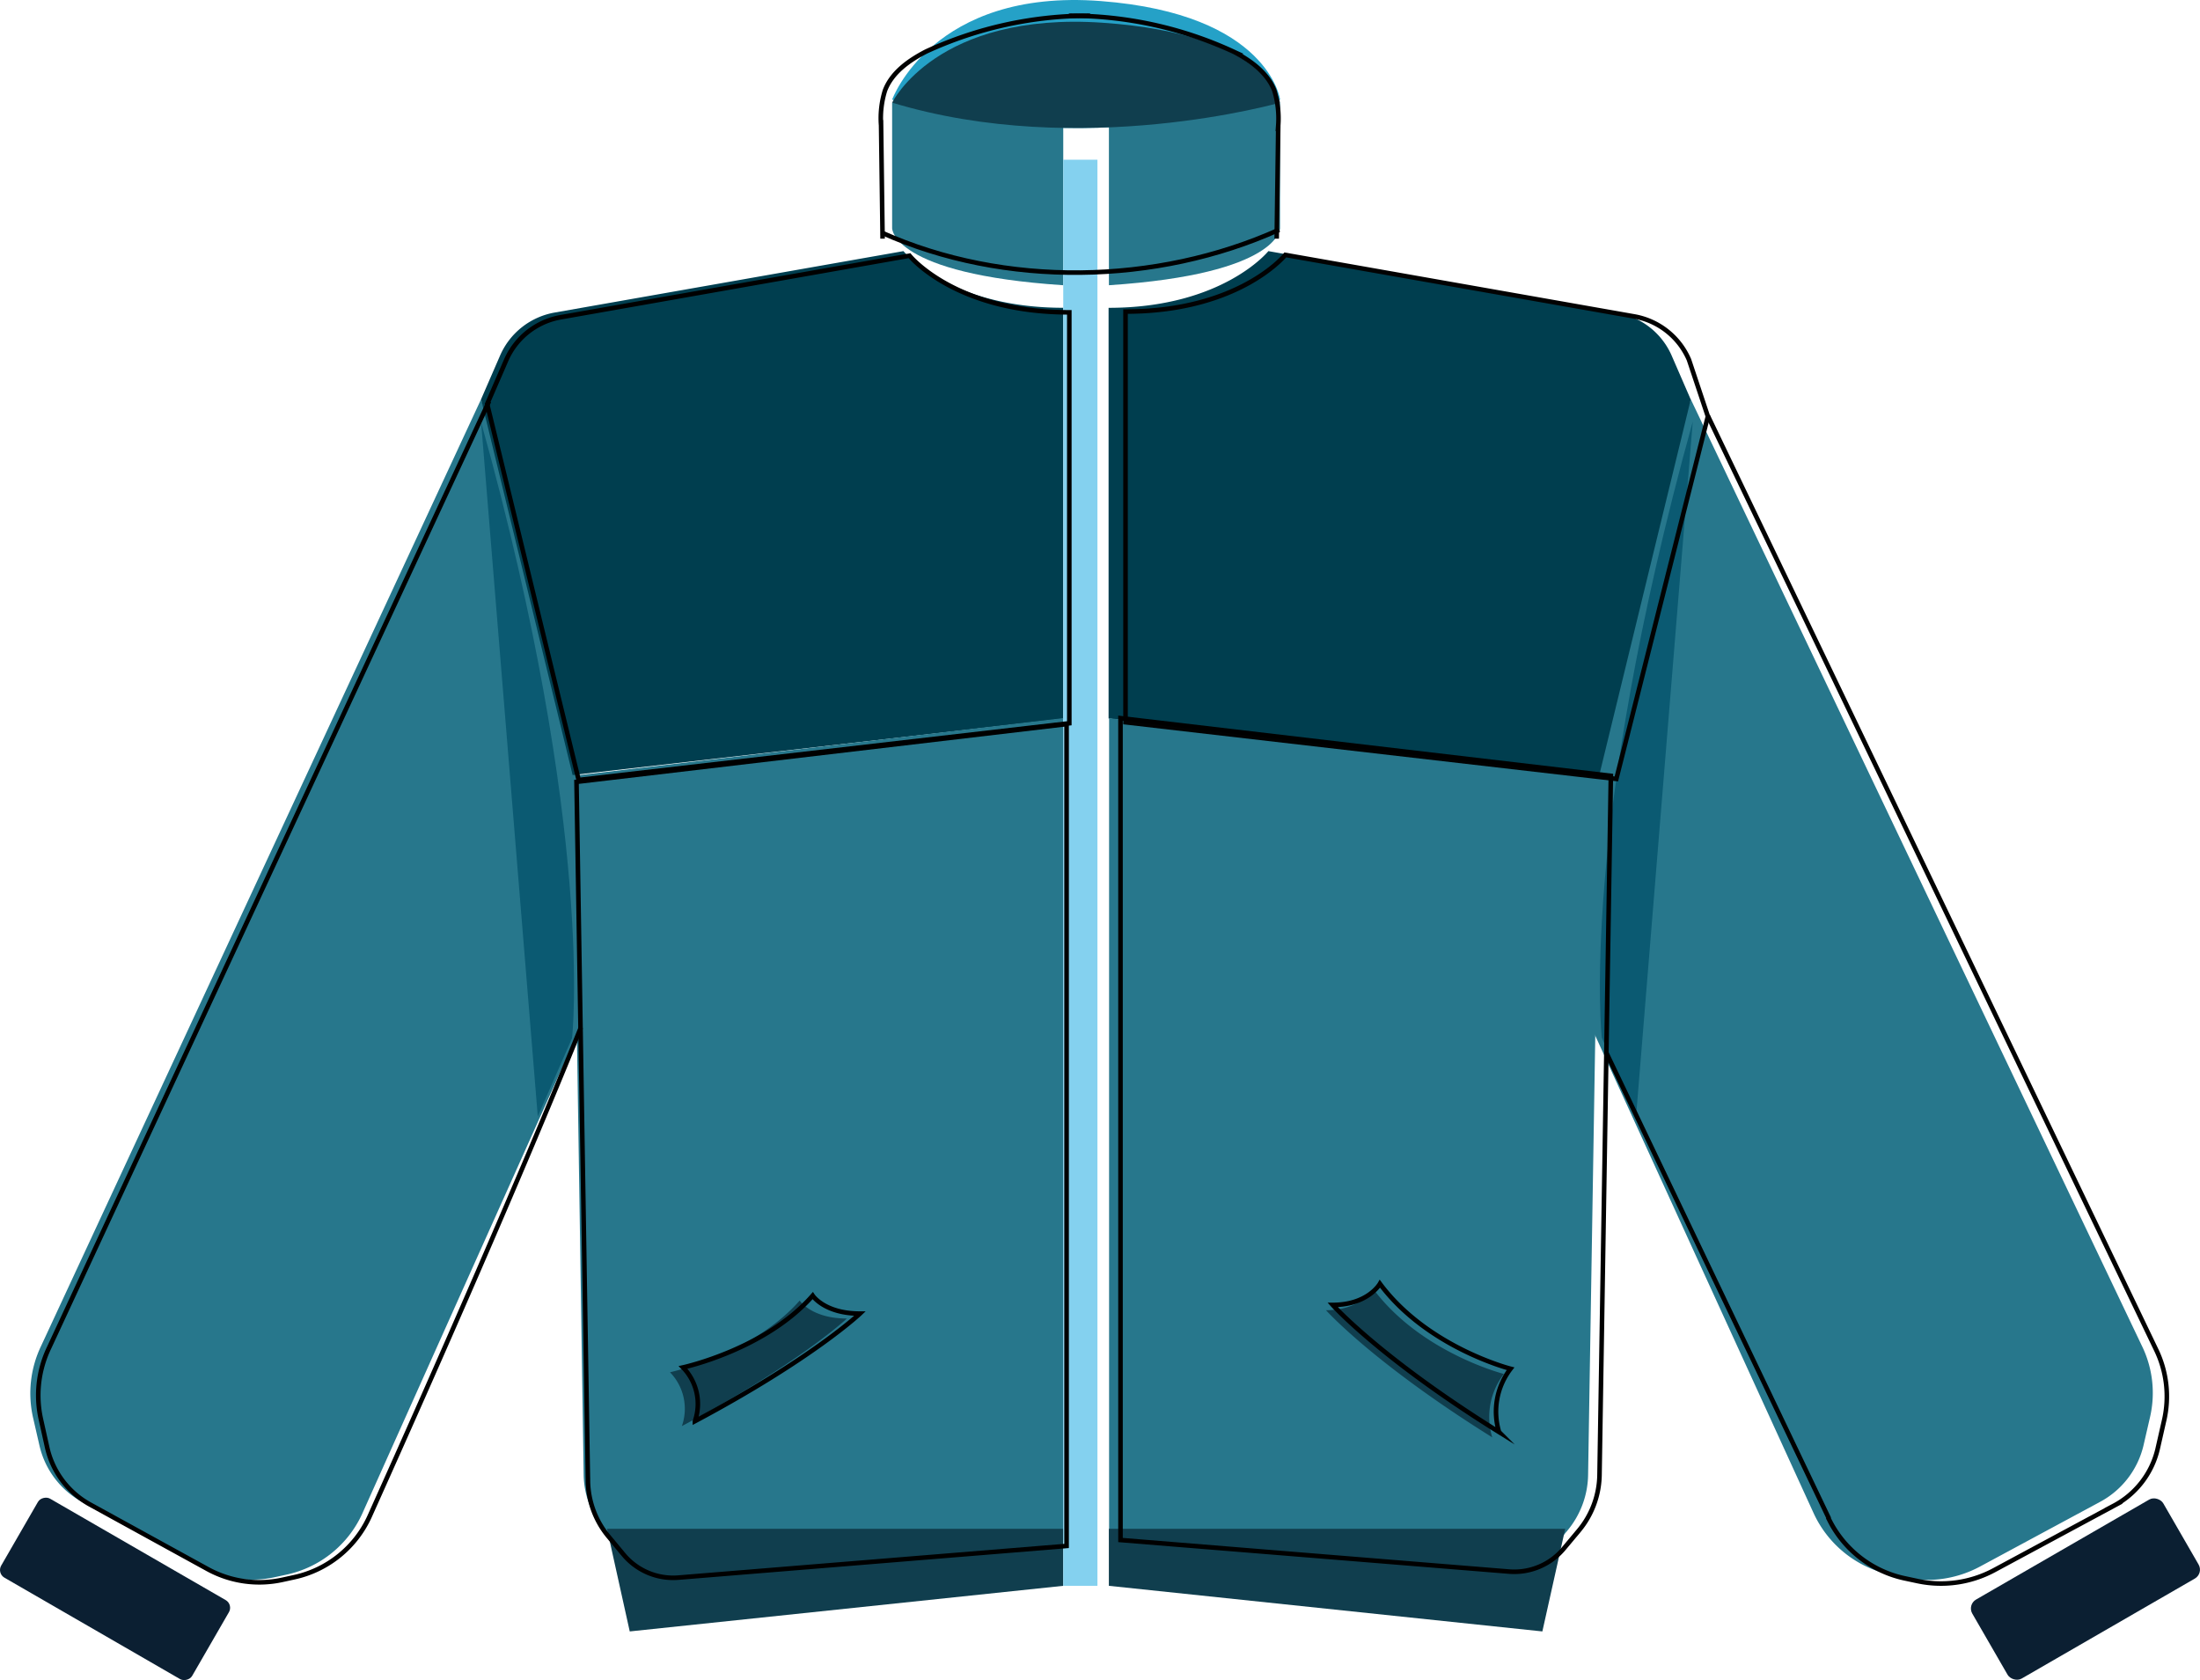 <svg id="Layer_1" data-name="Layer 1" xmlns="http://www.w3.org/2000/svg" viewBox="0 0 481.86 368.01"><defs><style>.cls-1{fill:#25a1c7;}.cls-2{fill:#27778c;}.cls-3{fill:#0b1f32;}.cls-4{fill:#003e4f;}.cls-5{fill:#103e4e;}.cls-6{fill:#0b5a72;}.cls-7{fill:#84d1ef;}.cls-8,.cls-9{fill:none;stroke-miterlimit:10;}.cls-8{stroke:#020202;}.cls-9{stroke:#000;}</style></defs><title>jacket</title><path class="cls-1" d="M643.92,297.82s8.85-24.41,45.68-21.59,39.3,21.59,39.3,21.59S685.67,311.81,643.92,297.82Z" transform="translate(-448.52 -276)"/><path class="cls-2" d="M553.89,363.44s33.1,95,22.9,134.94L527.87,607.5a23.68,23.68,0,0,1-16.65,13.38l-2.57.56a23.69,23.69,0,0,1-16.38-2.36L466.58,605a18.92,18.92,0,0,1-9.42-12.41l-1.4-6.1a24,24,0,0,1,1.76-15.7Z" transform="translate(-448.52 -276)"/><rect class="cls-3" x="463.73" y="599.84" width="19.98" height="48.3" rx="1.94" transform="translate(-752.05 446.25) rotate(-60)"/><path class="cls-4" d="M553.89,363.44l4.14-9.52a16.06,16.06,0,0,1,12-9.47L646.4,331s10,12.41,35,12.41v90L573.94,445.75Z" transform="translate(-448.52 -276)"/><path class="cls-2" d="M574,445.92,576.36,599a19.28,19.28,0,0,0,4.45,12l2.69,3.21a16.54,16.54,0,0,0,14,5.87l83.92-6.8v-180Z" transform="translate(-448.52 -276)"/><path class="cls-2" d="M818.84,363.44s-33.26,95-22.92,135l49.9,109.12a24.08,24.08,0,0,0,17,13.38l2.63.56a24.6,24.6,0,0,0,16.71-2.38L908.37,605A19,19,0,0,0,918,592.6l1.43-6.2a23.47,23.47,0,0,0-1.8-15.68Z" transform="translate(-448.52 -276)"/><rect class="cls-3" x="881.14" y="614.04" width="48.3" height="19.98" rx="2.25" transform="translate(-639.25 260.25) rotate(-30)"/><path class="cls-4" d="M818.84,363.5,814.71,354a16,16,0,0,0-12-9.48L726.33,331s-10,12.42-35,12.42v89.94L798.8,445.79Z" transform="translate(-448.52 -276)"/><path class="cls-2" d="M798.86,445.92l-2.5,152.89a19.55,19.55,0,0,1-4.53,12.41l-3.27,3.91a14.11,14.11,0,0,1-12,5.07l-85.12-6.91v-180Z" transform="translate(-448.52 -276)"/><path class="cls-2" d="M681.4,338.47v-40H643.92V326S643.92,336,681.4,338.47Z" transform="translate(-448.52 -276)"/><path class="cls-2" d="M691.4,338.47v-40h37.48V326S728.88,336,691.4,338.47Z" transform="translate(-448.52 -276)"/><path class="cls-5" d="M643.92,298.48s9.72-20,46.13-17.5,38.83,17.5,38.83,17.5S685.19,311,643.92,298.48Z" transform="translate(-448.52 -276)"/><path class="cls-5" d="M643.92,331" transform="translate(-448.52 -276)"/><path class="cls-6" d="M553.89,368.45l12.42,152.08,7.5-17.15S579,458.41,553.89,368.45Z" transform="translate(-448.52 -276)"/><path class="cls-6" d="M819.28,368.34,806.87,520.45l-7.51-17.17S794.29,458.31,819.28,368.34Z" transform="translate(-448.52 -276)"/><polygon class="cls-5" points="132.95 334.83 137.93 357.31 232.88 347.32 232.88 334.83 132.95 334.83"/><polygon class="cls-5" points="342.83 334.83 337.82 357.31 242.87 347.32 242.87 334.83 342.83 334.83"/><rect class="cls-7" x="232.88" y="34.98" width="7.49" height="312.34"/><path class="cls-5" d="M595.27,576.55s18.08-3.93,28.4-15.7c0,0,2.58,3.93,10.34,3.93,0,0-10.34,9.8-36.14,23.56A11.47,11.47,0,0,0,595.27,576.55Z" transform="translate(-448.52 -276)"/><path class="cls-5" d="M777.91,576.92s-18.21-4.65-28.61-18.62c0,0-2.61,4.66-10.35,4.66,0,0,10.35,11.58,36.41,27.84A15.44,15.44,0,0,1,777.91,576.92Z" transform="translate(-448.52 -276)"/><path class="cls-8" d="M848.92,608.34a24.1,24.1,0,0,0,17,13.39l2.63.56a24.64,24.64,0,0,0,16.72-2.38l26.21-14.11a19,19,0,0,0,9.61-12.41l1.41-6.21a23.48,23.48,0,0,0-1.78-15.68L822.59,367.08" transform="translate(-448.52 -276)"/><path class="cls-8" d="M822.59,367.2l-4.14-12.41a16.09,16.09,0,0,0-12-9.49l-76.41-13.47s-10,12.41-35,12.41v89.95L802.54,446.6Z" transform="translate(-448.52 -276)"/><path class="cls-9" d="M779.37,575.78s-18.2-4.63-28.61-18.61c0,0-2.6,4.63-10.34,4.63,0,0,10.34,11.6,36.43,27.84A15.45,15.45,0,0,1,779.37,575.78Z" transform="translate(-448.52 -276)"/><path class="cls-9" d="M598.12,575.49s18.08-3.93,28.4-15.72c0,0,2.59,3.93,10.35,3.93,0,0-10.35,9.83-36.14,23.56A11.47,11.47,0,0,0,598.12,575.49Z" transform="translate(-448.52 -276)"/><path class="cls-9" d="M555.63,363.89,459.25,571.23a24.09,24.09,0,0,0-1.75,15.7l1.38,6.21a19,19,0,0,0,9.43,12.41L494,619.66A23.56,23.56,0,0,0,510.39,622l2.57-.56a23.65,23.65,0,0,0,16.54-13.38c14.88-33.1,32.59-73.34,46.24-107" transform="translate(-448.52 -276)"/><path class="cls-9" d="M555.22,364.49l4.13-9.51a16.08,16.08,0,0,1,12-9.5L647.73,332s10,12.41,35,12.41v90L575.26,446.83Z" transform="translate(-448.52 -276)"/><path class="cls-9" d="M849.11,608.59l-48.8-102.11" transform="translate(-448.52 -276)"/><path class="cls-8" d="M728.15,328.27l.34-24.82a21,21,0,0,0-.85-7.61c-1.51-3.95-5.26-6.6-9-8.55a85.1,85.1,0,0,0-36-7.84" transform="translate(-448.52 -276)"/><path class="cls-9" d="M728.69,326.31c-26.89,12.12-60.11,12.72-87.07.64" transform="translate(-448.52 -276)"/><path class="cls-9" d="M801.34,445.92l-2.48,152.89a19.5,19.5,0,0,1-4.53,12.41l-3.27,3.91a14.13,14.13,0,0,1-12,5.07l-85.12-6.91v-180Z" transform="translate(-448.52 -276)"/><path class="cls-9" d="M574.79,447.24l2.5,152.89a19.48,19.48,0,0,0,4.53,12.41l3.25,3.91a14.15,14.15,0,0,0,12.06,5.07l85-6.93v-180Z" transform="translate(-448.52 -276)"/><path class="cls-8" d="M641.83,328.27l-.33-24.82a20.41,20.41,0,0,1,.85-7.61c1.49-3.95,5.23-6.6,9-8.55a84.83,84.83,0,0,1,35.95-7.84" transform="translate(-448.52 -276)"/></svg>